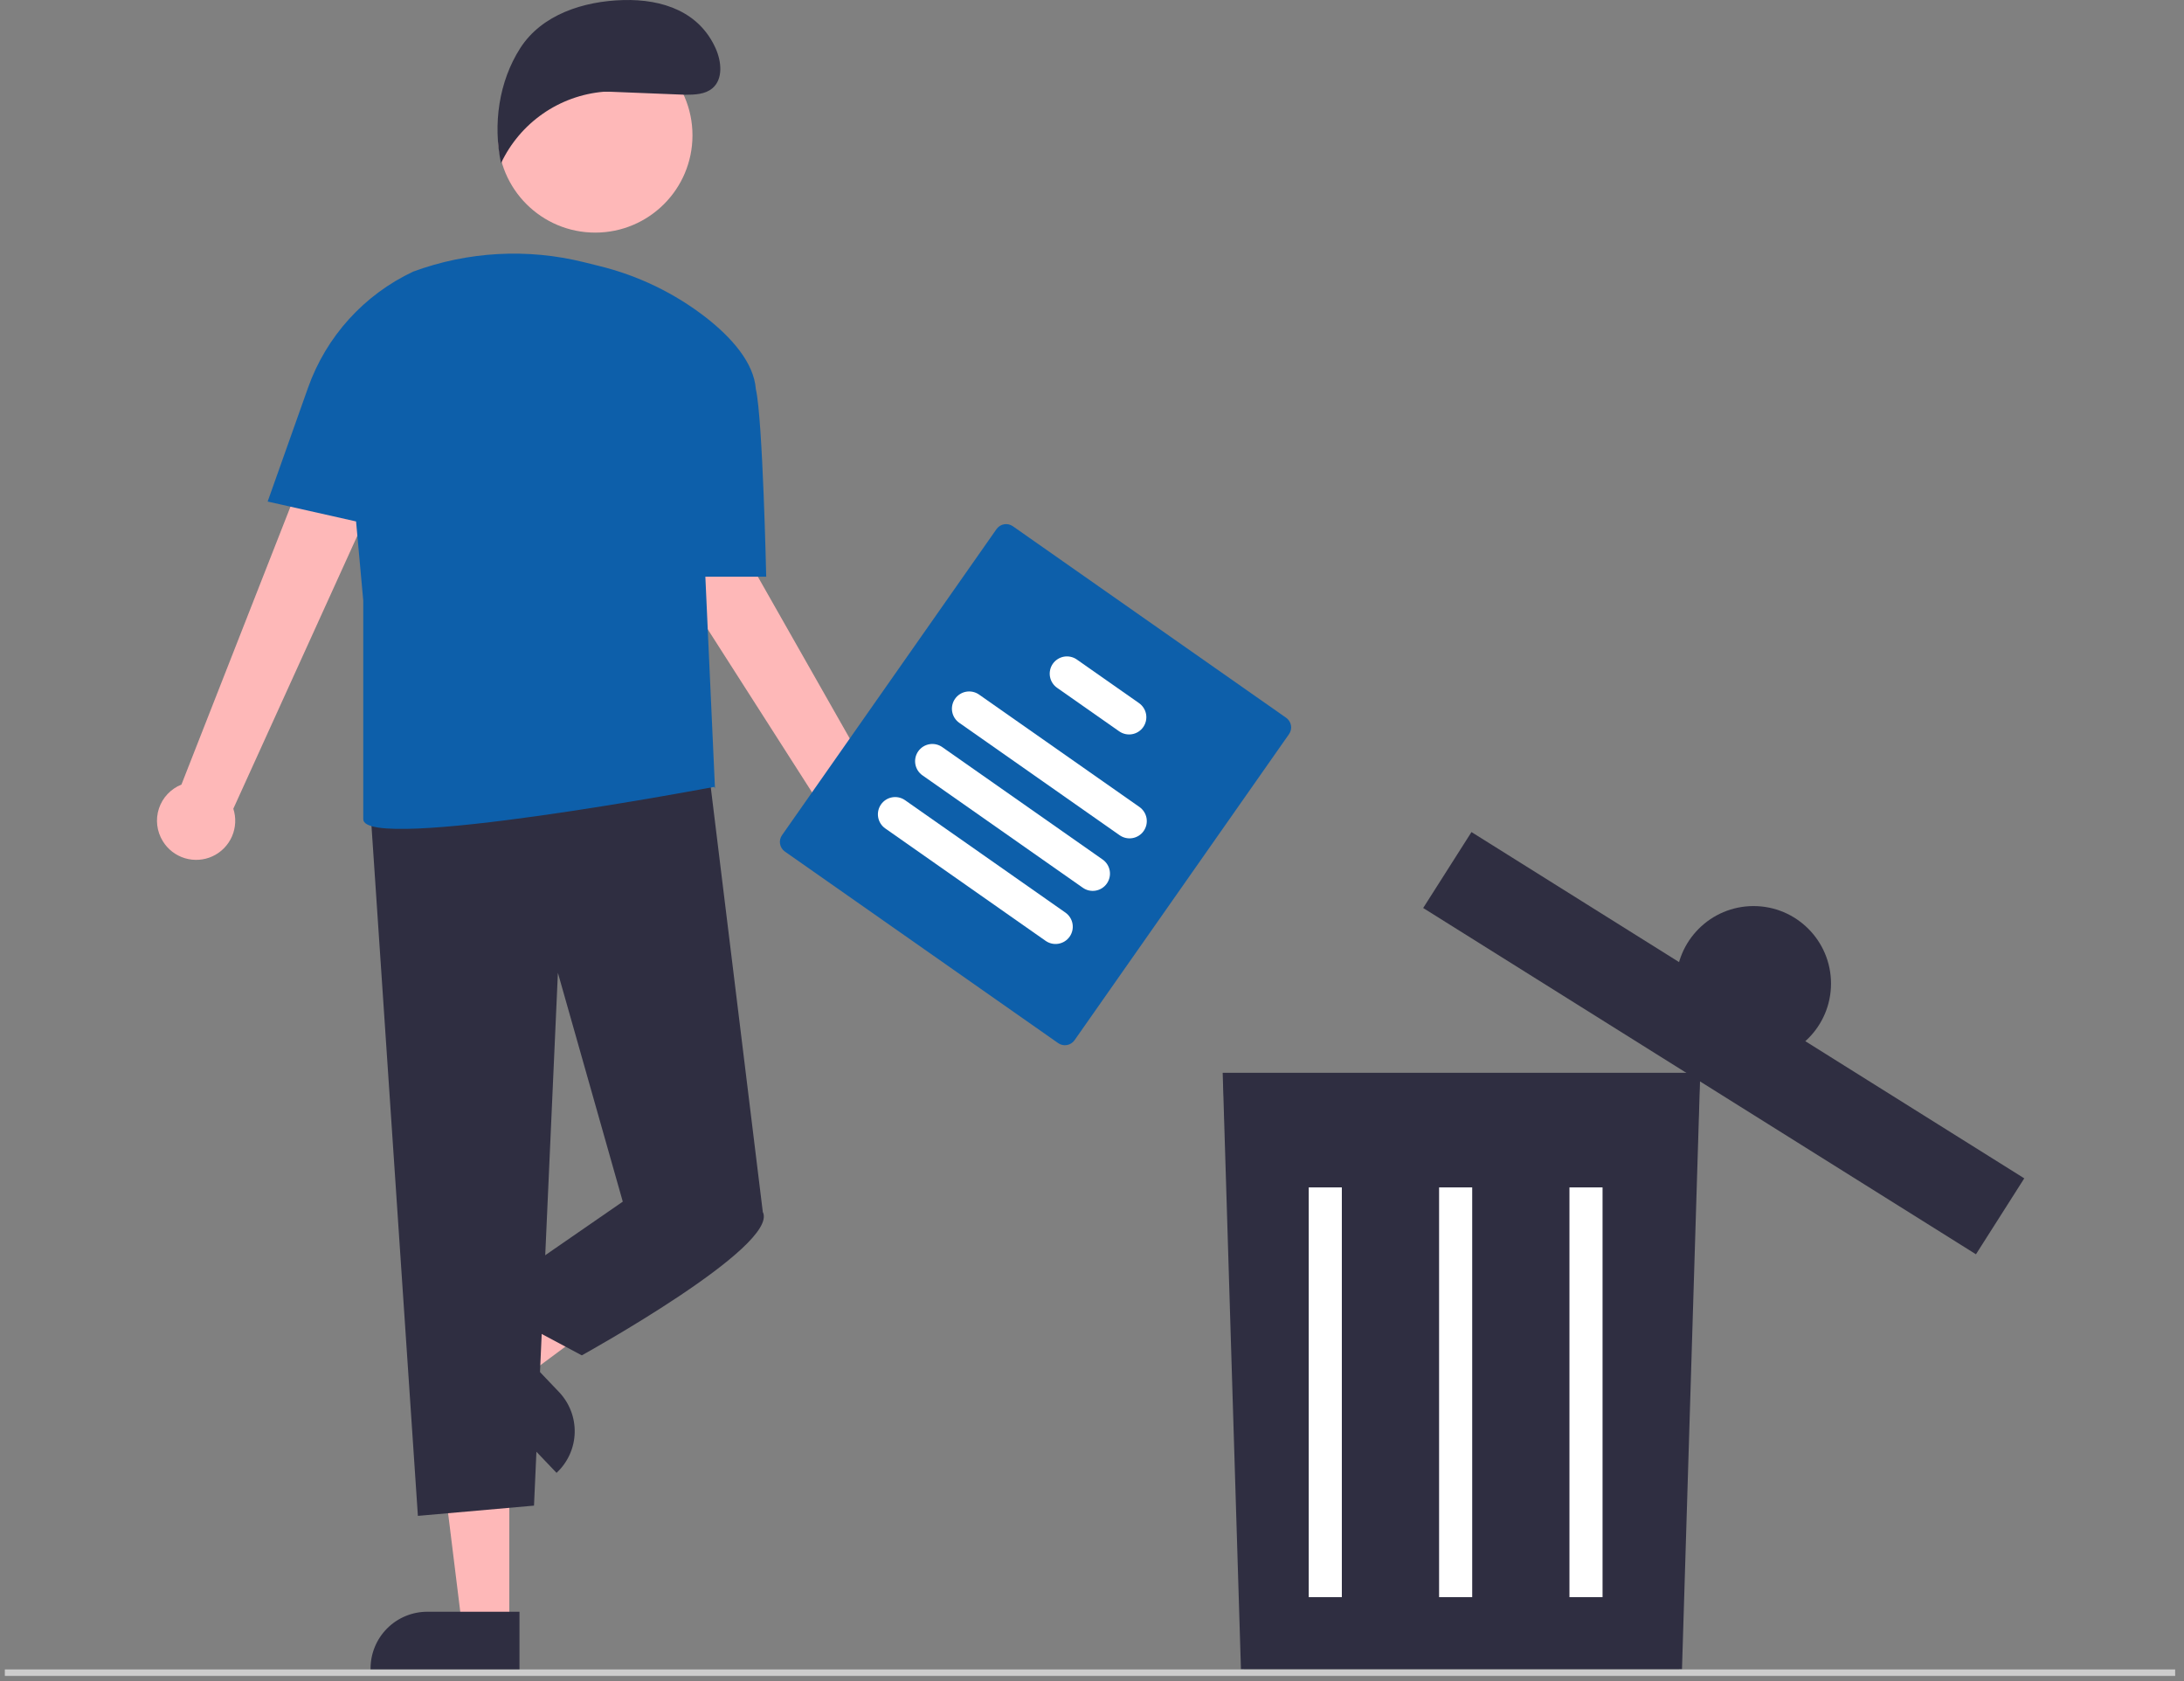 <svg width="178" height="137" viewBox="0 0 178 137" fill="none" xmlns="http://www.w3.org/2000/svg">
<rect x="0" y="0" width="178" height="137" fill="#808080" stroke="none"/>
<path d="M136.845 136.016H101.383L101.376 135.818L99.683 87.439H138.544L136.845 136.016ZM101.78 135.605H136.447L138.118 87.85H100.109L101.78 135.605Z" fill="#2F2E41"/>
<path d="M101.624 135.531L100.167 87.925H138.057L136.6 135.531H101.624Z" fill="#2F2E41" stroke="#2F2E41"/>
<path d="M109.362 96.764H106.664V130.156H109.362V96.764Z" fill="white"/>
<path d="M119.987 96.764H117.289V130.156H119.987V96.764Z" fill="white"/>
<path d="M130.611 96.764H127.913V130.156H130.611V96.764Z" fill="white"/>
<path d="M160.912 102.012L160.736 101.902L116.198 74.056L120.062 68.008L120.238 68.118L164.776 95.964L160.912 102.012ZM116.773 73.928L160.783 101.444L164.201 96.092L120.191 68.576L116.773 73.928Z" fill="#2F2E41"/>
<path d="M116.684 73.838L120.084 68.494L164.289 96.183L160.889 101.527L116.684 73.838Z" fill="#2F2E41" stroke="#2F2E41"/>
<circle cx="142.916" cy="80.153" r="6.315" fill="#2F2E41"/>
<path d="M177.279 136.045H0.395V136.575H177.279V136.045Z" fill="#ccc"/>
<path d="M41.51 132.449H37.648L35.81 117.552H41.511L41.51 132.449Z" fill="#FEB8B8"/>
<path d="M30.201 136.034H42.339V131.345H34.826C33.599 131.345 32.423 131.832 31.556 132.699C30.688 133.567 30.201 134.743 30.201 135.969V136.034Z" fill="#2F2E41"/>
<path d="M40.153 109.365L42.818 112.161L54.871 103.217L50.939 99.09L40.153 109.365Z" fill="#FEB8B8"/>
<path d="M45.563 113.442L40.379 108.003L36.983 111.239L45.359 120.027L45.406 119.982C45.846 119.563 46.198 119.061 46.444 118.506C46.69 117.95 46.824 117.352 46.839 116.745C46.853 116.137 46.748 115.533 46.529 114.967C46.31 114.4 45.982 113.882 45.563 113.442V113.442Z" fill="#2F2E41"/>
<path d="M13.271 68.552C13.027 68.159 12.872 67.716 12.816 67.257C12.761 66.797 12.808 66.331 12.952 65.891C13.097 65.451 13.336 65.048 13.653 64.711C13.97 64.373 14.357 64.109 14.787 63.938L29.951 25.291L35.861 28.831L19.017 65.905C19.257 66.646 19.217 67.451 18.905 68.165C18.592 68.879 18.028 69.454 17.32 69.781C16.612 70.107 15.808 70.162 15.062 69.936C14.316 69.709 13.679 69.217 13.271 68.552Z" fill="#FEB8B8"/>
<path d="M70.827 71.322C70.365 71.289 69.916 71.155 69.511 70.929C69.107 70.704 68.757 70.392 68.485 70.017C68.214 69.641 68.028 69.211 67.942 68.756C67.855 68.301 67.869 67.833 67.983 67.384L45.612 32.413L51.948 29.708L72.059 65.117C72.802 65.357 73.431 65.862 73.826 66.535C74.221 67.208 74.356 68.002 74.204 68.768C74.052 69.534 73.624 70.217 73.001 70.688C72.379 71.159 71.605 71.385 70.827 71.323V71.322Z" fill="#FEB8B8"/>
<path d="M30.1 64.682L34.059 123.532L43.522 122.697L45.47 79.279L50.758 97.926L62.169 98.761L57.652 61.899L30.1 64.682Z" fill="#2F2E41"/>
<path d="M52.428 95.143L50.757 97.926L39.069 105.997L47.419 110.45C47.419 110.45 63.561 101.544 62.169 98.761L52.428 95.143Z" fill="#2F2E41"/>
<path d="M21.814 40.872L25.108 31.59C25.84 29.525 26.976 27.625 28.447 26.002C29.919 24.378 31.698 23.063 33.682 22.131C38.14 20.489 42.989 20.223 47.6 21.369L48.799 21.667C51.995 22.442 54.99 23.888 57.584 25.91C59.614 27.51 61.44 29.536 61.603 31.715C61.603 31.72 61.605 31.725 61.607 31.729C62.169 34.193 62.447 46.995 62.447 46.995H57.488L58.272 64.251L58.209 64.126C58.209 64.126 29.606 69.539 29.606 66.756V48.943L29.02 42.493L21.814 40.872Z" fill="#0D5FAA"/>
<path d="M48.511 18.956C52.889 18.956 56.438 15.408 56.438 11.03C56.438 6.652 52.889 3.104 48.511 3.104C44.134 3.104 40.585 6.652 40.585 11.03C40.585 15.408 44.134 18.956 48.511 18.956Z" fill="#FEB8B8"/>
<path d="M49.699 7.475L55.854 7.722C56.628 7.72 57.474 7.692 58.063 7.192C58.952 6.436 58.803 5.01 58.327 3.945C57.001 0.98 54.044 -0.082 50.796 0.005C47.548 0.092 44.145 1.193 42.396 3.93C40.647 6.667 40.174 10.123 40.833 13.303C41.595 11.686 42.767 10.297 44.233 9.274C45.699 8.252 47.408 7.632 49.189 7.477L49.699 7.475Z" fill="#2F2E41"/>
<path d="M86.244 85.007L63.968 69.394C63.761 69.248 63.62 69.027 63.576 68.777C63.532 68.528 63.589 68.272 63.734 68.064L81.218 43.117C81.364 42.91 81.586 42.769 81.835 42.725C82.084 42.681 82.341 42.738 82.548 42.883L104.825 58.495C105.032 58.641 105.173 58.863 105.217 59.112C105.26 59.361 105.204 59.618 105.059 59.825L87.575 84.772C87.429 84.979 87.207 85.12 86.958 85.164C86.709 85.208 86.452 85.152 86.244 85.007Z" fill="#0D5FAA"/>
<path d="M91.254 68.066L78.182 58.904C78.031 58.798 77.902 58.664 77.803 58.508C77.704 58.352 77.636 58.179 77.604 57.997C77.572 57.815 77.576 57.629 77.617 57.449C77.656 57.268 77.732 57.098 77.838 56.947C77.944 56.795 78.078 56.667 78.234 56.568C78.39 56.468 78.563 56.401 78.745 56.369C78.927 56.337 79.113 56.341 79.293 56.381C79.474 56.421 79.644 56.496 79.796 56.602L92.867 65.763C93.172 65.978 93.38 66.304 93.445 66.671C93.509 67.038 93.425 67.416 93.211 67.721C92.998 68.027 92.671 68.234 92.304 68.299C91.937 68.364 91.559 68.28 91.254 68.066Z" fill="white"/>
<path d="M88.254 72.346L75.182 63.185C75.031 63.079 74.902 62.944 74.802 62.789C74.703 62.633 74.635 62.459 74.603 62.277C74.571 62.095 74.575 61.909 74.615 61.729C74.655 61.548 74.731 61.378 74.837 61.226C74.943 61.075 75.077 60.946 75.233 60.847C75.389 60.748 75.563 60.681 75.745 60.649C75.927 60.617 76.113 60.621 76.293 60.661C76.474 60.701 76.644 60.777 76.796 60.883L89.867 70.044C90.172 70.258 90.379 70.585 90.444 70.951C90.508 71.319 90.424 71.696 90.21 72.001C89.997 72.306 89.67 72.514 89.303 72.579C88.936 72.644 88.559 72.56 88.254 72.346Z" fill="white"/>
<path d="M85.221 76.673L72.15 67.511C71.999 67.406 71.87 67.271 71.771 67.115C71.671 66.959 71.604 66.786 71.572 66.604C71.54 66.422 71.544 66.236 71.584 66.055C71.624 65.875 71.699 65.705 71.805 65.554C71.911 65.402 72.046 65.274 72.202 65.174C72.357 65.075 72.531 65.008 72.713 64.976C72.895 64.944 73.081 64.948 73.261 64.988C73.442 65.028 73.612 65.103 73.763 65.209L86.835 74.371C87.14 74.585 87.348 74.911 87.412 75.278C87.477 75.645 87.393 76.023 87.179 76.328C86.965 76.634 86.639 76.841 86.272 76.906C85.904 76.971 85.527 76.887 85.221 76.673V76.673Z" fill="white"/>
<path d="M91.217 59.598L86.154 56.05C86.002 55.944 85.873 55.809 85.774 55.653C85.675 55.498 85.607 55.324 85.575 55.142C85.543 54.96 85.547 54.774 85.587 54.593C85.627 54.413 85.702 54.242 85.808 54.091C85.914 53.94 86.049 53.811 86.205 53.712C86.361 53.613 86.535 53.545 86.716 53.513C86.898 53.481 87.085 53.486 87.265 53.526C87.445 53.566 87.616 53.641 87.767 53.747L92.83 57.296C93.135 57.51 93.343 57.836 93.408 58.203C93.472 58.571 93.388 58.948 93.174 59.254C92.961 59.559 92.634 59.767 92.267 59.831C91.9 59.896 91.522 59.812 91.217 59.598Z" fill="white"/>
</svg>
